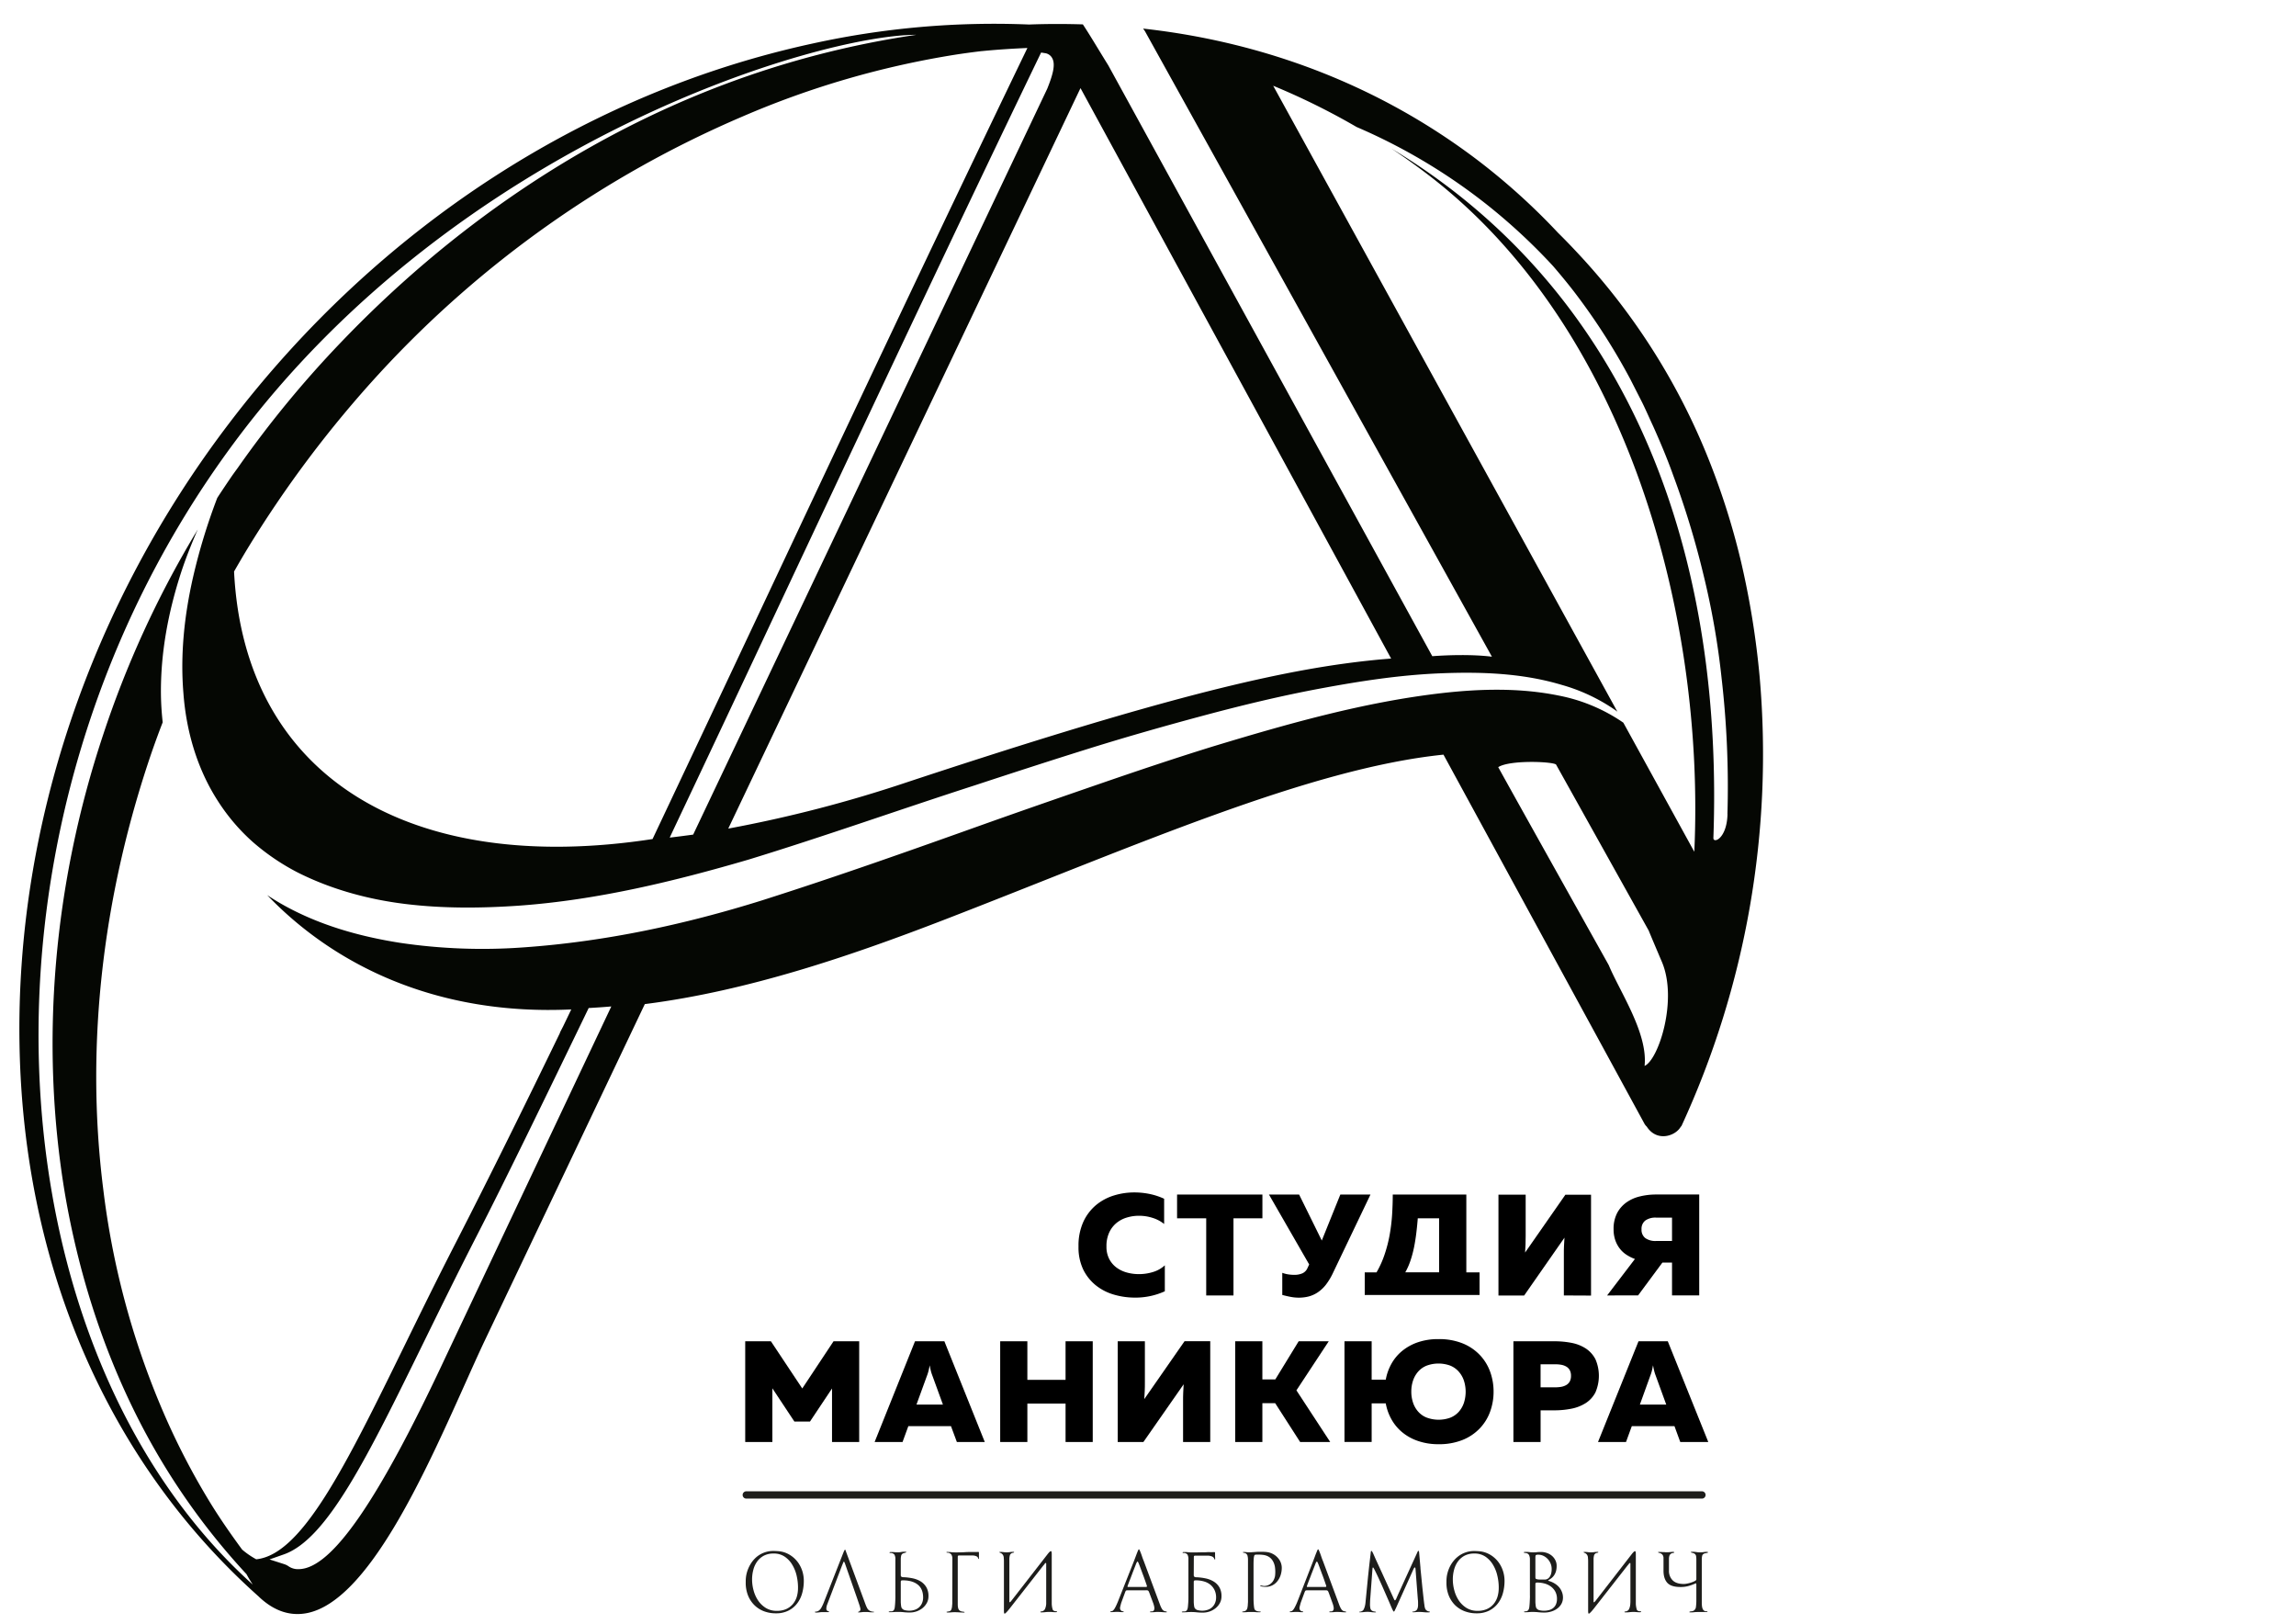 <svg id="Слой_1" data-name="Слой 1" xmlns="http://www.w3.org/2000/svg" viewBox="0 0 1190.55 841.89"><defs><style>.cls-1{fill:#1d1d1b;}.cls-2{fill:#050703;}</style></defs><path d="M445.52,695.38V747.6H431.43V719.85L420,737h-8.08l-11.42-17.23V747.6H386.42V695.38h13.32L416,719.85l16.22-24.47Z"/><path d="M453.52,747.6l20.94-52.22h15.23l20.95,52.22H496.17l-3.05-8.21H471l-3,8.21Zm21.7-19.4h13.72l-5.49-15.07a20.48,20.48,0,0,1-.69-2.09c-.2-.74-.43-1.81-.68-3.2-.26,1.39-.49,2.46-.69,3.2a20.51,20.51,0,0,1-.68,2.09Z"/><path d="M566.62,695.38V747.6H552.53V727.68H532.72V747.6H518.63V695.38h14.09v20h19.81v-20Z"/><path d="M613.46,747.6V726.26c0-1.44,0-2.92.08-4.44s.12-2.89.22-4.14L592.89,747.6H579.57V695.38h14.09v21.33c0,1.44,0,2.94-.08,4.48s-.13,2.93-.23,4.17l20.87-30h13.33V747.6Z"/><path d="M640.49,747.6V695.38h14.09v19.77h6.71l12.11-19.77H689l-16.76,25.44,17.52,26.78H674.16l-12.95-20.14h-6.63V747.6Z"/><path d="M774.47,721.49a30.13,30.13,0,0,1-1.79,10.36,24.63,24.63,0,0,1-5.37,8.69,25.41,25.41,0,0,1-8.92,6,32.68,32.68,0,0,1-12.49,2.2A31.9,31.9,0,0,1,735.09,747a25.64,25.64,0,0,1-8.15-4.58,23.8,23.8,0,0,1-5.52-6.75,26.55,26.55,0,0,1-2.86-8.1h-7.31v20H697.16V695.38h14.09v19.91h7.31a26.59,26.59,0,0,1,2.86-8.09,23.24,23.24,0,0,1,5.52-6.71,26.17,26.17,0,0,1,8.15-4.55,32.16,32.16,0,0,1,10.81-1.68,32.49,32.49,0,0,1,12.49,2.2,25.39,25.39,0,0,1,8.92,6,24.81,24.81,0,0,1,5.37,8.69A30.19,30.19,0,0,1,774.47,721.49Zm-42.66,0a17.65,17.65,0,0,0,.92,5.78,13.4,13.4,0,0,0,2.67,4.62,11.5,11.5,0,0,0,4.41,3.06A17.74,17.74,0,0,0,752,735a11.69,11.69,0,0,0,4.42-3.06,13.38,13.38,0,0,0,2.66-4.62,18.81,18.81,0,0,0,0-11.56,13.52,13.52,0,0,0-2.66-4.63A11.8,11.8,0,0,0,752,708a17.74,17.74,0,0,0-12.19,0,11.61,11.61,0,0,0-4.41,3.06,13.54,13.54,0,0,0-2.67,4.63A17.56,17.56,0,0,0,731.81,721.49Z"/><path d="M805.85,695.38a46.37,46.37,0,0,1,9.18.85,20.67,20.67,0,0,1,7.35,2.95,14.88,14.88,0,0,1,4.91,5.52,21.57,21.57,0,0,1,0,17.16,14.46,14.46,0,0,1-4.91,5.48,21.43,21.43,0,0,1-7.35,2.95,44.82,44.82,0,0,1-9.18.89h-7V747.6H784.75V695.38Zm8.76,17.9a6,6,0,0,0-.65-2.95,4.81,4.81,0,0,0-1.79-1.82,7.91,7.91,0,0,0-2.59-.94,17.58,17.58,0,0,0-3.05-.26h-7.69v11.94h7.69a17.58,17.58,0,0,0,3.05-.26,7.91,7.91,0,0,0,2.59-.94,4.74,4.74,0,0,0,1.79-1.82A6,6,0,0,0,814.61,713.28Z"/><path d="M828.62,747.6l21-52.22H864.8l21,52.22H871.27l-3-8.21H846.14l-3,8.21Zm21.71-19.4H864l-5.49-15.07a20.51,20.51,0,0,1-.68-2.09c-.2-.74-.43-1.81-.69-3.2-.25,1.39-.48,2.46-.68,3.2a20.48,20.48,0,0,1-.69,2.09Z"/><path class="cls-1" d="M416.8,819.59a23.57,23.57,0,0,1-.87,6.47,15.24,15.24,0,0,1-2.69,5.37,12.91,12.91,0,0,1-4.52,3.64,14.08,14.08,0,0,1-6.37,1.35,17.31,17.31,0,0,1-6.42-1.15A14.29,14.29,0,0,1,391,832a14.8,14.8,0,0,1-3.19-5,17.77,17.77,0,0,1-1.13-6.47c0-.8,0-1.59.08-2.39a15,15,0,0,1,.4-2.38,17.19,17.19,0,0,1,1.88-4.62,15.12,15.12,0,0,1,3-3.71,13.45,13.45,0,0,1,9-3.34c1,0,2,.06,3,.15a13.7,13.7,0,0,1,2.91.65,14.35,14.35,0,0,1,4.14,2.32,14.86,14.86,0,0,1,3.11,3.42,16.51,16.51,0,0,1,1.94,4.24A17.05,17.05,0,0,1,416.8,819.59Zm-3,3.4a27.62,27.62,0,0,0-.7-6,19.3,19.3,0,0,0-2.24-5.67,13.13,13.13,0,0,0-3.93-4.25,10,10,0,0,0-5.81-1.65,10.73,10.73,0,0,0-5,1.1,10.3,10.3,0,0,0-3.48,3,12.7,12.7,0,0,0-2,4.29,19.28,19.28,0,0,0-.66,5.08,21.5,21.5,0,0,0,.81,5.78,17.21,17.21,0,0,0,2.41,5.24,13.12,13.12,0,0,0,4,3.78,10.66,10.66,0,0,0,5.64,1.45,11.75,11.75,0,0,0,4.76-.9,9.69,9.69,0,0,0,3.46-2.54,11,11,0,0,0,2.1-3.84A16.13,16.13,0,0,0,413.79,823Z"/><path class="cls-1" d="M422.58,835.71q0-.13.15-.15a1.15,1.15,0,0,1,.24,0,5.07,5.07,0,0,0,.78-.14,3.44,3.44,0,0,0,.75-.35,4.61,4.61,0,0,0,1.5-1.77,21.15,21.15,0,0,0,1.08-2.29l10.09-25.67c.5-1.27.82-1.9,1-1.9s.22.16.32.46.3.85.59,1.62l9.62,26c.24.62.42,1.09.57,1.41s.34.7.57,1.11a3.09,3.09,0,0,0,1.36,1.15,4.25,4.25,0,0,0,1.75.4c.14,0,.21,0,.21.13a.17.17,0,0,1-.13.18,1,1,0,0,1-.22,0c-.76,0-1.47,0-2.14-.09s-1.38-.09-2.14-.09a14.22,14.22,0,0,0-1.73.11,13.48,13.48,0,0,1-1.64.12c-.15,0-.22-.07-.22-.18s.1-.13.31-.2a1.59,1.59,0,0,0,.4-.2,1.29,1.29,0,0,0,.52-1.06,4.47,4.47,0,0,0-.16-.88,13.62,13.62,0,0,0-.41-1.39c-.17-.52-.36-1.06-.55-1.62l-.55-1.63-6.16-17.63c-.32-1-.56-1.5-.74-1.5s-.24.16-.37.48l-.68,1.68L429,831.65a6.43,6.43,0,0,0-.52,2.34,1.36,1.36,0,0,0,.52,1.15,1.56,1.56,0,0,0,.5.17c.25.06.38.15.38.27s-.15.22-.44.22c-.5,0-1,0-1.53,0s-1,0-1.53,0a11.42,11.42,0,0,0-1.55.11,11.45,11.45,0,0,1-1.56.12l-.43,0C422.68,835.89,422.58,835.83,422.58,835.71Z"/><path class="cls-1" d="M465.77,804.79a7.62,7.62,0,0,0,1.51-.16,10,10,0,0,1,1.81-.15l.48,0c.23,0,.35.09.35.23s-.07.12-.21.18l-.51.18-.59.17a3.88,3.88,0,0,0-.48.18,1.76,1.76,0,0,0-.87,1.26,8.17,8.17,0,0,0-.18,1.66v8.17a1.18,1.18,0,0,0,.28.91,2.16,2.16,0,0,0,1.17.28,30.17,30.17,0,0,1,4.62.55,13.39,13.39,0,0,1,4.15,1.57,8.79,8.79,0,0,1,3,3,8.92,8.92,0,0,1,1.14,4.7,7.29,7.29,0,0,1-.83,3.49,9,9,0,0,1-2.21,2.67,10.35,10.35,0,0,1-3.12,1.73,10.94,10.94,0,0,1-3.53.59,28.68,28.68,0,0,1-3-.15,26.13,26.13,0,0,0-3-.16c-.64,0-1.38,0-2.21.07s-1.57.07-2.21.07l-.28,0c-.14,0-.2-.08-.2-.2s.07-.11.22-.15a3,3,0,0,1,.47-.09l.51,0,.32,0a1.55,1.55,0,0,0,.84-.35,2.17,2.17,0,0,0,.52-.75,5,5,0,0,0,.28-1.39c.08-.66.14-1.39.18-2.16s.07-1.53.09-2.24,0-1.23,0-1.59V808.37a4.38,4.38,0,0,0-.52-2.41,2.6,2.6,0,0,0-2.19-.82c-.2,0-.31-.07-.31-.22s.16-.23.46-.26l.63,0c.59,0,1.16,0,1.71.09A15.9,15.9,0,0,0,465.77,804.79Zm12.9,23.46q0-4.47-2.78-6.7c-1.85-1.48-4.44-2.23-7.76-2.23a2.33,2.33,0,0,0-.77.11c-.19.08-.28.32-.28.73v9c0,.23,0,.57,0,1s0,.89.07,1.35a8.74,8.74,0,0,0,.15,1.3,2.31,2.31,0,0,0,.28.88,2.69,2.69,0,0,0,1.75,1.13,10.25,10.25,0,0,0,2.1.24,8.76,8.76,0,0,0,2.82-.44,6.41,6.41,0,0,0,2.3-1.3,6.33,6.33,0,0,0,1.53-2.14A7.4,7.4,0,0,0,478.67,828.25Z"/><path class="cls-1" d="M493.84,808.14a3.86,3.86,0,0,0-.57-2.24,2.71,2.71,0,0,0-2.1-.93.93.93,0,0,1-.24-.05c-.1,0-.16-.07-.16-.13s.07-.14.18-.18a1,1,0,0,1,.26,0,17.64,17.64,0,0,1,2,.11c.7.07,1.37.11,2,.11,1.72,0,3.39,0,5-.11s3.28-.11,5-.11c.69,0,1.2,0,1.52,0a6,6,0,0,1,.71,0c.11,0,.17.1.17.31s0,.28,0,.4,0,.23,0,.35c0,.68,0,1.19,0,1.55s0,.6,0,.75-.05.26-.17.26-.14,0-.15-.11a1.18,1.18,0,0,0-.07-.2,1.65,1.65,0,0,0-.59-.9,4.28,4.28,0,0,0-1.2-.46,6.7,6.7,0,0,0-1.21-.14c-.54,0-1,0-1.41,0H497.6a1.85,1.85,0,0,0-.77.11c-.13.07-.2.31-.2.73v22.44c0,.85,0,1.59,0,2.21a8.33,8.33,0,0,0,.15,1.56,2.7,2.7,0,0,0,.41,1.06,2.13,2.13,0,0,0,.81.69,2,2,0,0,0,.68.24c.25.05.48.08.7.11l.54.09c.15,0,.22.09.22.18a.17.17,0,0,1-.12.18l-.22,0q-1,0-2.28-.09c-.85-.06-1.61-.09-2.27-.09s-1.37,0-1.93.07-1.2.07-1.92.07c-.38,0-.57-.08-.57-.23s.08-.14.25-.17l.32-.05c.32-.06.63-.12.94-.2a1.29,1.29,0,0,0,.77-.55,3,3,0,0,0,.39-.95,8.47,8.47,0,0,0,.19-1.14c0-.4.08-.8.1-1.2s0-.74,0-1Z"/><path class="cls-1" d="M518.23,804.74c0-.08.07-.14.19-.15l.38,0a10.49,10.49,0,0,1,1.6.11,11.67,11.67,0,0,0,1.59.11,11.49,11.49,0,0,0,1.66-.13,10.19,10.19,0,0,1,1.62-.13,2.44,2.44,0,0,1,.35,0c.15,0,.22.08.22.19s-.09.2-.26.23a1,1,0,0,0-.35.09,1.85,1.85,0,0,0-1.53,1.14,7.51,7.51,0,0,0-.31,2.43v20.9c0,.29,0,.56,0,.79s.08.36.2.36.2-.08.35-.23l.31-.3,19.05-24.52a11.57,11.57,0,0,1,.88-1,1.23,1.23,0,0,1,.79-.44c.14,0,.24.15.31.46a6.94,6.94,0,0,1,.08,1.09v1.15c0,.65,0,1.33,0,2s0,1.38,0,2v19.41c0,.27,0,.64,0,1.13a12.17,12.17,0,0,0,.13,1.46,9,9,0,0,0,.31,1.36,1.2,1.2,0,0,0,.59.82,3.12,3.12,0,0,0,1.11.27c.42,0,.63.12.63.26s-.23.23-.69.23-1.14,0-1.73-.07-1.18-.07-1.73-.07a16.76,16.76,0,0,0-1.83.11,17.19,17.19,0,0,1-1.84.12l-.51,0c-.21,0-.32-.09-.32-.24s.1-.19.3-.22l.4-.05a3,3,0,0,0,1.09-.48,2.17,2.17,0,0,0,.63-.86,7,7,0,0,0,.4-1.22,8.68,8.68,0,0,0,.19-1.3c0-.43,0-.79,0-1.09V811.64c0-.24,0-.52,0-.84s-.06-.49-.15-.49a.81.81,0,0,0-.65.47,4.85,4.85,0,0,1-.66.81l-17.84,22.8c-.08.09-.23.25-.43.51s-.43.5-.66.74-.46.48-.67.67a.93.93,0,0,1-.51.28c-.23,0-.35-.49-.35-1.5V809.85c0-.69,0-1.38-.09-2.06a2.86,2.86,0,0,0-.65-1.94,2.46,2.46,0,0,0-.55-.49,4.18,4.18,0,0,0-.52-.26,3.11,3.11,0,0,1-.4-.18C518.28,804.86,518.23,804.81,518.23,804.74Z"/><path class="cls-1" d="M605.05,835.67c0,.15-.1.22-.3.22q-1.05,0-2.1-.09c-.7-.06-1.4-.09-2.09-.09s-1.18,0-1.76.07-1.16.07-1.74.07l-.44,0c-.24,0-.35-.05-.35-.11s.06-.15.18-.2a2.66,2.66,0,0,1,.39-.11,2.32,2.32,0,0,1,.46,0,.75.75,0,0,0,.32-.05,1.23,1.23,0,0,0,.75-.59,2.11,2.11,0,0,0,.21-1,4.84,4.84,0,0,0-.17-1.19c-.12-.48-.23-.87-.34-1.2L596,825.86c-.12-.29-.22-.54-.31-.73a1.29,1.29,0,0,0-.32-.44,1.2,1.2,0,0,0-.53-.2,7.18,7.18,0,0,0-.9,0h-8.7l-.79,0a1.18,1.18,0,0,0-.5.13.84.84,0,0,0-.33.38c-.08.17-.18.43-.3.75l-1.84,5a6.09,6.09,0,0,0-.19.62c-.08.27-.15.54-.22.82s-.14.55-.2.82a3,3,0,0,0-.09.62,1.69,1.69,0,0,0,.83,1.58,1.42,1.42,0,0,0,.59.16c.31,0,.46.12.46.24a.18.18,0,0,1-.17.2l-.26,0c-.45,0-1,0-1.54-.07s-1.09-.07-1.52-.07a11.56,11.56,0,0,0-1.4.07c-.41,0-.88.07-1.41.07l-.34,0q-.27,0-.27-.24c0-.12.17-.19.51-.22a1.51,1.51,0,0,0,.85-.35,5.48,5.48,0,0,0,1-1.31c.32-.57.64-1.2.94-1.88s.6-1.37.87-2.07.53-1.36.77-1.94l7.39-18.69.83-2.21c.27-.71.5-1.33.72-1.88s.4-1,.55-1.3.26-.49.35-.49.26.11.35.34a2,2,0,0,0,.22.46c.38.88.71,1.77,1,2.65s.62,1.78,1,2.7l8.31,22.35c.15.41.31.82.48,1.21a9.38,9.38,0,0,0,.62,1.17,2.55,2.55,0,0,0,1.39,1.19l.27.05.41.09a2.26,2.26,0,0,1,.37.11C605,835.6,605.05,835.64,605.05,835.67Zm-10.31-13.3a6.89,6.89,0,0,0-.33-1.08l-.72-2.08-.76-2.12c-.25-.66-.41-1.06-.46-1.21l-1.36-3.67c-.38-1-.66-1.72-.83-2.08s-.32-.53-.44-.53-.25.14-.39.4a10.5,10.5,0,0,0-.57,1.33l-1.71,4.37c0,.15-.22.57-.47,1.26s-.55,1.44-.86,2.23-.58,1.52-.83,2.19a7,7,0,0,0-.37,1.12c0,.15.05.23.16.25l.41,0h8.44a6.09,6.09,0,0,0,.72,0C594.62,822.7,594.74,822.58,594.74,822.37Z"/><path class="cls-1" d="M619,816.54a1.18,1.18,0,0,0,.29.91,2.12,2.12,0,0,0,1.16.28,27,27,0,0,1,4.67.58,13.17,13.17,0,0,1,4.15,1.59,8.64,8.64,0,0,1,3,3,9,9,0,0,1,1.11,4.68,7.17,7.17,0,0,1-.83,3.49,8.72,8.72,0,0,1-2.21,2.67,10.19,10.19,0,0,1-3.11,1.73,11,11,0,0,1-3.53.59,28.88,28.88,0,0,1-3-.15,26,26,0,0,0-3-.16c-.64,0-1.38,0-2.21.07s-1.57.07-2.2.07l-.29,0a.19.19,0,0,1-.2-.2s.08-.11.22-.15a3.41,3.41,0,0,1,.48-.09l.5,0,.33,0a1.54,1.54,0,0,0,.83-.35,2,2,0,0,0,.52-.75,5,5,0,0,0,.29-1.39c.08-.66.13-1.39.18-2.16s.07-1.53.08-2.24,0-1.23,0-1.59V808.37a4.48,4.48,0,0,0-.52-2.43,2.46,2.46,0,0,0-2.19-.8c-.2,0-.3-.07-.3-.22s.15-.23.46-.26l.63,0c.59,0,1.16,0,1.71.09a15.72,15.72,0,0,0,1.7.09c.85,0,1.78,0,2.78,0l2.93-.06c1,0,1.8,0,2.55-.07s1.31,0,1.67,0,.74,0,1.11,0a10.26,10.26,0,0,1,1.12,0c.11,0,.17.1.17.31s0,.28,0,.4a2,2,0,0,0,0,.35c0,.38,0,.77,0,1.15s.05.76.05,1.15c0,0,0,.15,0,.28s-.08.21-.16.21-.16-.08-.2-.23a.74.74,0,0,0-.15-.31,2.43,2.43,0,0,0-.66-.83,3.44,3.44,0,0,0-1.13-.45,6,6,0,0,0-1.24-.22c-.43,0-.85,0-1.25,0H620a1.82,1.82,0,0,0-.76.11c-.13.07-.2.31-.2.73Zm11.59,11.71a8.84,8.84,0,0,0-.81-3.89,8.15,8.15,0,0,0-2.21-2.81,9.35,9.35,0,0,0-3.32-1.67,15.13,15.13,0,0,0-4.2-.56,2.26,2.26,0,0,0-.76.11c-.19.08-.29.32-.29.73v9c0,.23,0,.57,0,1s0,.89.06,1.35a10.26,10.26,0,0,0,.16,1.3,2.31,2.31,0,0,0,.28.88,2.67,2.67,0,0,0,1.75,1.13,10.23,10.23,0,0,0,2.09.24,8.68,8.68,0,0,0,2.82-.44,6.1,6.1,0,0,0,3.83-3.44A7.24,7.24,0,0,0,630.59,828.25Z"/><path class="cls-1" d="M664.64,812.79a12.47,12.47,0,0,1-.54,3.66,10.14,10.14,0,0,1-1.61,3.16,7.78,7.78,0,0,1-2.6,2.23,7.41,7.41,0,0,1-3.57.84,5.74,5.74,0,0,1-.62,0c-.32,0-.64-.06-1-.1a5.07,5.07,0,0,1-.87-.2c-.27-.09-.4-.18-.4-.27a.12.12,0,0,1,.13-.13,4.32,4.32,0,0,1,1,.13,4,4,0,0,0,1,.13,5.23,5.23,0,0,0,3.19-1.08,5.87,5.87,0,0,0,2-2.71,5.76,5.76,0,0,0,.44-1.76c.06-.61.09-1.22.09-1.8a18,18,0,0,0-.19-2.54,9.16,9.16,0,0,0-.71-2.35,6.87,6.87,0,0,0-1.35-2,6.21,6.21,0,0,0-2.17-1.4,8.31,8.31,0,0,0-2.1-.49,19.07,19.07,0,0,0-2.18-.13h-.61a3.83,3.83,0,0,0-1.18.11.72.72,0,0,0-.44.51,7.33,7.33,0,0,0-.26,1.63c-.06.73-.09,1.76-.09,3.08v14.39c0,1.14,0,2.22,0,3.24s.05,1.91.11,2.69.13,1.42.22,1.92a2.3,2.3,0,0,0,.35,1,2.39,2.39,0,0,0,1.18.73,5.15,5.15,0,0,0,1.4.2,1.09,1.09,0,0,1,.26,0c.12,0,.17.09.17.18s-.11.18-.34.2l-.62,0-.94,0-.83-.07-1-.07-1.37,0c-.59,0-1.23,0-1.93.07s-1.34.07-1.92.07a2.77,2.77,0,0,1-.42,0c-.13,0-.2-.06-.2-.15s.11-.19.31-.22a2.69,2.69,0,0,0,.44-.09,3.84,3.84,0,0,0,.87-.24,1.86,1.86,0,0,0,.7-.64,2.54,2.54,0,0,0,.39-1,10.86,10.86,0,0,0,.2-1.44c0-.5.07-1,.09-1.46s0-.87,0-1.19V808.5a8.18,8.18,0,0,0-.21-1.81,2.14,2.14,0,0,0-1.1-1.42,2.92,2.92,0,0,0-.78-.21c-.36-.06-.53-.14-.53-.23s.1-.22.31-.22a13.57,13.57,0,0,1,1.44.09,11.29,11.29,0,0,0,1.45.09c.55,0,1.1,0,1.64-.07l1.64-.11c.61-.06,1.23-.08,1.84-.08h1.84a18.06,18.06,0,0,1,2.23.13,9.06,9.06,0,0,1,6.08,3.44A7.68,7.68,0,0,1,664.64,812.79Z"/><path class="cls-1" d="M698.05,835.67c0,.15-.11.22-.31.22q-1.05,0-2.1-.09c-.7-.06-1.39-.09-2.09-.09s-1.17,0-1.75.07-1.17.07-1.75.07l-.44,0c-.23,0-.35-.05-.35-.11s0-.15.17-.2a3.26,3.26,0,0,1,.4-.11,2.19,2.19,0,0,1,.46,0,.72.72,0,0,0,.32-.05,1.2,1.2,0,0,0,.75-.59,2,2,0,0,0,.22-1,4.91,4.91,0,0,0-.18-1.19,10,10,0,0,0-.35-1.2l-2-5.52c-.12-.29-.22-.54-.31-.73a1.18,1.18,0,0,0-.33-.44,1.07,1.07,0,0,0-.52-.2,7.18,7.18,0,0,0-.9,0h-8.69l-.79,0a1.19,1.19,0,0,0-.51.13.77.77,0,0,0-.32.38,7.29,7.29,0,0,0-.31.75l-1.84,5a6.09,6.09,0,0,0-.19.62c-.07.27-.15.54-.22.82s-.14.55-.2.82a3,3,0,0,0-.09.62,1.69,1.69,0,0,0,.83,1.58,1.42,1.42,0,0,0,.59.16c.31,0,.46.12.46.24s0,.19-.17.2l-.27,0c-.43,0-.94,0-1.52-.07s-1.1-.07-1.53-.07a11.56,11.56,0,0,0-1.4.07c-.41,0-.88.07-1.4.07l-.36,0c-.17,0-.25-.09-.25-.24s.16-.19.5-.22a1.45,1.45,0,0,0,.85-.35,5.48,5.48,0,0,0,1-1.31c.32-.57.63-1.2.95-1.88s.59-1.37.87-2.07.53-1.36.76-1.94L681,809.12l.83-2.21c.26-.71.5-1.33.73-1.88s.39-1,.54-1.3.26-.49.35-.49.26.11.35.34a3.4,3.4,0,0,0,.22.46c.37.88.71,1.77,1,2.65s.61,1.78,1,2.7l8.31,22.35c.14.41.31.82.48,1.21a8.22,8.22,0,0,0,.62,1.17,2.55,2.55,0,0,0,1.39,1.19l.27.05.41.09a2,2,0,0,1,.37.11C698,835.6,698.05,835.64,698.05,835.67Zm-10.32-13.3a6.89,6.89,0,0,0-.33-1.08c-.21-.63-.46-1.32-.72-2.08s-.52-1.46-.76-2.12-.41-1.06-.46-1.21l-1.36-3.67c-.38-1-.65-1.72-.83-2.08s-.32-.53-.43-.53-.25.14-.4.4-.33.71-.57,1.33l-1.7,4.37c-.07.15-.22.57-.48,1.26s-.55,1.44-.86,2.23-.58,1.52-.83,2.19a8.51,8.51,0,0,0-.37,1.12c0,.15,0,.23.15.25l.42,0h8.44a6.09,6.09,0,0,0,.72,0C687.61,822.7,687.73,822.58,687.73,822.37Z"/><path class="cls-1" d="M741.46,835.71c0,.15-.39.23-1.18.23s-1.46-.05-2.18-.12-1.47-.11-2.2-.11c-.51,0-1,0-1.59.07s-1.07.07-1.59.07c-.24,0-.36-.08-.36-.23s.07-.09.2-.11l.29,0a3,3,0,0,0,1.35-.48,1.63,1.63,0,0,0,.63-.69,3.43,3.43,0,0,0,.36-1,6.85,6.85,0,0,0,.12-1.1c0-.37,0-.68,0-1,0-.59,0-1.16-.07-1.72s-.09-1.14-.15-1.72L734,813.54c0-.24-.07-.45-.11-.62s-.14-.27-.29-.27-.25.12-.39.35a16.3,16.3,0,0,0-.74,1.55l-8.66,19.22c-.23.47-.43.87-.59,1.22s-.31.5-.46.5a.36.36,0,0,1-.33-.24c-.07-.16-.14-.29-.19-.38a12.62,12.62,0,0,1-.55-1.15c-.19-.44-.48-1.09-.85-2l-1.53-3.51-2.54-5.79c-.67-1.5-1.35-3-2.06-4.53s-1.42-3-2.18-4.48c-.06-.09-.14-.24-.26-.45s-.24-.3-.35-.3-.21.25-.26.75l-1.1,14.88c-.05.62-.1,1.25-.12,1.88s-.05,1.26-.05,1.88a9.7,9.7,0,0,0,.17,1.61,1.94,1.94,0,0,0,.79,1.35,2.7,2.7,0,0,0,.61.31,3.9,3.9,0,0,0,.48.13l.44.07a1.83,1.83,0,0,1,.48.11c.09.06.13.11.13.18s-.1.09-.3.11l-.36,0a12.49,12.49,0,0,1-1.85-.13,12.52,12.52,0,0,0-1.86-.14,15.74,15.74,0,0,0-1.82.11,15.28,15.28,0,0,1-1.81.12c-.17,0-.33,0-.45,0s-.2-.06-.2-.15,0-.1.15-.14a.85.85,0,0,1,.24,0q.39-.09.66-.18a3.18,3.18,0,0,0,.61-.31,2.19,2.19,0,0,0,.72-.93,8.56,8.56,0,0,0,.48-1.32,10.07,10.07,0,0,0,.28-1.39c.06-.46.11-.86.13-1.22.32-3.2.64-6.39.94-9.54s.65-6.33,1-9.54l.74-6.36a3.73,3.73,0,0,1,.07-.4c0-.2.14-.31.28-.31s.23.09.33.27.18.31.24.39c.18.36.34.7.48,1s.29.67.44,1,.25.56.39.88.35.78.61,1.37l1.08,2.34,1.75,3.8,2.62,5.75,3.74,8.17a3.7,3.7,0,0,1,.2.37.35.35,0,0,0,.32.25c.21,0,.47-.38.79-1.13s.86-2,1.62-3.65l9.09-19.87a5.31,5.31,0,0,1,.35-.76.42.42,0,0,1,.35-.22q.23,0,.3.66l.71,8c0,.45.09,1.25.21,2.41s.25,2.5.4,4,.3,3.1.48,4.75.34,3.18.5,4.61.31,2.66.46,3.67a8.25,8.25,0,0,0,.39,1.84,2.38,2.38,0,0,0,1.14,1.18,2.08,2.08,0,0,0,.83.27C741.31,835.52,741.46,835.59,741.46,835.71Z"/><path class="cls-1" d="M780.15,819.59a23.57,23.57,0,0,1-.87,6.47,15.41,15.41,0,0,1-2.69,5.37,13.05,13.05,0,0,1-4.51,3.64,14.18,14.18,0,0,1-6.38,1.35,17.31,17.31,0,0,1-6.42-1.15,14.29,14.29,0,0,1-4.93-3.24,15,15,0,0,1-3.19-5,17.77,17.77,0,0,1-1.13-6.47c0-.8,0-1.59.08-2.39a13.92,13.92,0,0,1,.4-2.38,17.17,17.17,0,0,1,1.87-4.62,15.39,15.39,0,0,1,3.06-3.71,13.45,13.45,0,0,1,8.95-3.34c1,0,2,.06,3,.15a13.62,13.62,0,0,1,2.9.65,14.15,14.15,0,0,1,4.15,2.32,14.59,14.59,0,0,1,3.1,3.42,16.18,16.18,0,0,1,1.94,4.24A16.7,16.7,0,0,1,780.15,819.59Zm-3,3.4a27,27,0,0,0-.71-6,19,19,0,0,0-2.23-5.67,13.35,13.35,0,0,0-3.93-4.25,10,10,0,0,0-5.81-1.65,10.71,10.71,0,0,0-5,1.1,10.3,10.3,0,0,0-3.48,3,12.7,12.7,0,0,0-2,4.29,19.28,19.28,0,0,0-.65,5.08,21.5,21.5,0,0,0,.81,5.78,17.17,17.17,0,0,0,2.39,5.24,13.16,13.16,0,0,0,4,3.78,10.66,10.66,0,0,0,5.64,1.45,11.75,11.75,0,0,0,4.76-.9,9.57,9.57,0,0,0,3.45-2.54,10.69,10.69,0,0,0,2.1-3.84A15.82,15.82,0,0,0,777.14,823Z"/><path class="cls-1" d="M810.45,828.16a6.77,6.77,0,0,1-.83,3.4,7.61,7.61,0,0,1-2.21,2.45,10,10,0,0,1-3.11,1.5,12.27,12.27,0,0,1-3.51.51,28.68,28.68,0,0,1-3-.15,26,26,0,0,0-3-.16c-.64,0-1.31,0-2,.07s-1.35.07-2,.07l-.29,0a.19.19,0,0,1-.2-.2c0-.14.16-.22.47-.24a4.3,4.3,0,0,0,.63-.07,1.54,1.54,0,0,0,.83-.35,2.17,2.17,0,0,0,.52-.75,5,5,0,0,0,.29-1.39c.07-.66.13-1.39.17-2.16s.07-1.53.1-2.24,0-1.23,0-1.59V808.37a5.12,5.12,0,0,0-.38-2,2,2,0,0,0-1.55-1.17,3.63,3.63,0,0,0-.76-.11c-.31,0-.46-.1-.46-.24s.17-.23.52-.27l.7,0a12.36,12.36,0,0,1,1.73.11,13.93,13.93,0,0,0,1.72.11c.73,0,1.45,0,2.15-.09s1.41-.09,2.14-.09a9,9,0,0,1,3,.51,8.13,8.13,0,0,1,2.59,1.46,7.25,7.25,0,0,1,1.78,2.28,6.26,6.26,0,0,1,.68,2.95,10.31,10.31,0,0,1-.32,2.7,7.69,7.69,0,0,1-.88,2,6.6,6.6,0,0,1-1.24,1.46,10.63,10.63,0,0,1-1.4,1,2.11,2.11,0,0,1-.31.2c-.15.07-.22.15-.22.24s.12.16.35.22a4.9,4.9,0,0,1,.57.18,12.17,12.17,0,0,1,2.62,1.26,9.41,9.41,0,0,1,2.13,1.83,8.7,8.7,0,0,1,1.41,2.37A7.63,7.63,0,0,1,810.45,828.16Zm-5.86-14.76a7.29,7.29,0,0,0-.55-2.78,7.88,7.88,0,0,0-1.48-2.34,7.49,7.49,0,0,0-2.21-1.64,6.14,6.14,0,0,0-2.71-.61,2.18,2.18,0,0,0-1.23.22c-.17.14-.26.6-.26,1.36v10a3.74,3.74,0,0,0,.05.55.53.53,0,0,0,.3.42,3.46,3.46,0,0,0,.72.22,7.41,7.41,0,0,0,1,.11l1,0,.83,0h1a2.74,2.74,0,0,0,1.59-.47,3.74,3.74,0,0,0,1.12-1.24,6.1,6.1,0,0,0,.65-1.79A9.71,9.71,0,0,0,804.59,813.4Zm2.75,15.6a7.93,7.93,0,0,0-.89-3.87,8.09,8.09,0,0,0-2.34-2.65,9.86,9.86,0,0,0-3.26-1.52,14.25,14.25,0,0,0-3.65-.49,2.22,2.22,0,0,0-.76.11c-.19.08-.29.32-.29.73v7.87c0,.23,0,.57,0,1s0,.89.07,1.35a12.55,12.55,0,0,0,.15,1.3,2.48,2.48,0,0,0,.29.88,2.64,2.64,0,0,0,1.74,1.13,10.25,10.25,0,0,0,2.1.24,10,10,0,0,0,2.69-.33,5.79,5.79,0,0,0,2.17-1.06,5,5,0,0,0,1.44-1.9A6.8,6.8,0,0,0,807.34,829Z"/><path class="cls-1" d="M821.16,804.74c0-.08.06-.14.19-.15l.37,0a10.31,10.31,0,0,1,1.6.11,11.14,11.14,0,0,0,3.26,0,10,10,0,0,1,1.62-.13,2.25,2.25,0,0,1,.34,0c.15,0,.22.08.22.19s-.08.2-.26.23a1.13,1.13,0,0,0-.35.09,1.88,1.88,0,0,0-1.53,1.14,7.84,7.84,0,0,0-.3,2.43v20.9c0,.29,0,.56,0,.79s.08.36.2.36.2-.08.34-.23.25-.25.32-.3l19-24.52a11.57,11.57,0,0,1,.88-1,1.21,1.21,0,0,1,.79-.44c.14,0,.24.15.3.46a5.92,5.92,0,0,1,.08,1.09v1.15c0,.65,0,1.33,0,2s0,1.38,0,2v19.41c0,.27,0,.64,0,1.13s.07,1,.14,1.46a10.47,10.47,0,0,0,.3,1.36,1.2,1.2,0,0,0,.59.82,3.18,3.18,0,0,0,1.12.27c.42,0,.63.12.63.26s-.23.23-.7.23-1.13,0-1.72-.07-1.18-.07-1.73-.07a16.76,16.76,0,0,0-1.83.11,17.35,17.35,0,0,1-1.84.12l-.51,0c-.21,0-.32-.09-.32-.24s.1-.19.3-.22l.39-.05a3,3,0,0,0,1.1-.48,2.27,2.27,0,0,0,.63-.86,7.93,7.93,0,0,0,.4-1.22,10.2,10.2,0,0,0,.19-1.3c0-.43.05-.79.05-1.09V811.64q0-.36,0-.84c0-.32-.06-.49-.15-.49s-.45.15-.65.47a6.1,6.1,0,0,1-.66.81l-17.84,22.8a5.53,5.53,0,0,0-.43.51c-.21.25-.43.5-.66.74a8.5,8.5,0,0,1-.68.67.91.91,0,0,1-.5.28c-.24,0-.35-.49-.35-1.5V809.85c0-.69,0-1.38-.09-2.06a2.86,2.86,0,0,0-.65-1.94,2.46,2.46,0,0,0-.55-.49,3.66,3.66,0,0,0-.53-.26,2.92,2.92,0,0,1-.39-.18C821.21,804.86,821.16,804.81,821.16,804.74Z"/><path class="cls-1" d="M876.07,835.67c0-.09.07-.15.22-.18l.55-.09c.22,0,.44-.06.69-.11a1.9,1.9,0,0,0,.68-.24,2.6,2.6,0,0,0,1.2-2.08,25.21,25.21,0,0,0,.2-3.44v-7.82c0-.56-.07-.84-.22-.84a.64.64,0,0,0-.24.07,1.38,1.38,0,0,0-.24.11,29.66,29.66,0,0,1-3.06,1.12,14.86,14.86,0,0,1-4.5.6c-3.21,0-5.47-.72-6.77-2.14s-2-3.51-2-6.26v-6.44a2.87,2.87,0,0,0-.43-1.73,2.69,2.69,0,0,0-.94-.81,3.79,3.79,0,0,0-.94-.33c-.29-.06-.44-.14-.44-.23a.24.24,0,0,1,.09-.22,1.29,1.29,0,0,1,.44,0l.72,0c.36,0,.75.06,1.18.07s.83,0,1.22.06.68,0,.86,0,.46,0,.78,0l1-.08.9-.09.52,0c.41,0,.62.1.62.3s-.06.11-.18.14l-.46.11-.59.15a1.48,1.48,0,0,0-.56.31,2.06,2.06,0,0,0-.73,1,5.49,5.49,0,0,0-.23,1.81v5.83a6.86,6.86,0,0,0,1.9,5.08q1.89,1.9,5.79,1.9a7.56,7.56,0,0,0,1.48-.16c.56-.1,1.11-.22,1.65-.37a15,15,0,0,0,1.52-.51c.48-.19.88-.38,1.21-.55a2.33,2.33,0,0,0,.5-.4,1.07,1.07,0,0,0,.15-.66V808.9a12.18,12.18,0,0,0-.15-2.26,1.93,1.93,0,0,0-.9-1.19,1.34,1.34,0,0,0-.48-.22l-.59-.17-.5-.16c-.15,0-.22-.09-.22-.16s.12-.22.35-.23l.48,0a13.13,13.13,0,0,1,2,.15,12,12,0,0,0,2,.16,11.72,11.72,0,0,0,1.66-.13,10.35,10.35,0,0,1,1.67-.13c.48,0,.73.08.73.26s-.08.16-.26.2l-.61.15-.72.16a1.29,1.29,0,0,0-.55.2,1.64,1.64,0,0,0-.89,1.06,9,9,0,0,0-.2,2.21v21.55c0,.3,0,.64,0,1s.05.81.09,1.22a5.84,5.84,0,0,0,.24,1.19,2.57,2.57,0,0,0,.48.92,1.64,1.64,0,0,0,.72.53,2.48,2.48,0,0,0,.85.14,2,2,0,0,1,.33,0q.24,0,.24.18c0,.15-.18.22-.57.22-.72,0-1.45,0-2.16,0s-1.44,0-2.16,0-1.35,0-2,.09-1.36.09-2,.09a1.15,1.15,0,0,1-.22,0A.17.17,0,0,1,876.07,835.67Z"/><path d="M559.24,646.22a29.86,29.86,0,0,1,2.48-12.71,24.82,24.82,0,0,1,6.56-8.7,26.72,26.72,0,0,1,9.27-5,35.66,35.66,0,0,1,10.6-1.6,39.05,39.05,0,0,1,8.05.82,34.19,34.19,0,0,1,7.44,2.46v13.08a17.91,17.91,0,0,0-5.91-3.14,23,23,0,0,0-7.14-1.12,21.54,21.54,0,0,0-6.21.9A15.36,15.36,0,0,0,579,634a13.8,13.8,0,0,0-3.81,4.93,16.57,16.57,0,0,0-1.45,7.29,13.55,13.55,0,0,0,1.45,6.53A12.91,12.91,0,0,0,579,657.2a16.09,16.09,0,0,0,5.34,2.54,23.17,23.17,0,0,0,6.14.82,24.51,24.51,0,0,0,7.71-1.19A15.59,15.59,0,0,0,604,656v13.46a36.67,36.67,0,0,1-15.57,3.28,38.38,38.38,0,0,1-10.76-1.53,27.06,27.06,0,0,1-9.34-4.75,24.1,24.1,0,0,1-6.61-8.21A26.64,26.64,0,0,1,559.24,646.22Z"/><path d="M654.6,619.32v12.32h-15v40H625.46v-40H610.35V619.32Z"/><path d="M687.56,666a18.55,18.55,0,0,1-4.24,4,15.58,15.58,0,0,1-4.69,2.14,20.67,20.67,0,0,1-5.19.63,22.62,22.62,0,0,1-4.2-.41c-1.42-.27-2.87-.61-4.34-1V659.89a15.58,15.58,0,0,0,3,.79,20.62,20.62,0,0,0,3.17.26,10.34,10.34,0,0,0,4.27-.79,5.31,5.31,0,0,0,2.67-2.8l.84-1.79L658,619.32h15.64l11.75,23.83L695,619.32h15.63l-19.3,40.34A33.55,33.55,0,0,1,687.56,666Z"/><path d="M767.2,671.39V659.66h-6.86V619.32H722.19c0,3.44-.12,6.91-.34,10.42a95,95,0,0,1-1.26,10.42A70.67,70.67,0,0,1,718,650.25a50,50,0,0,1-4.23,9.41h-6.11v11.73Zm-35.82-17.85a57.21,57.21,0,0,0,1.84-6.88c.48-2.38.87-4.85,1.18-7.39s.56-5.08.76-7.63h11.06v28H728.68A35.33,35.33,0,0,0,731.38,653.54Z"/><path d="M810.91,671.62V650.25c0-1.44,0-2.93.08-4.44s.13-2.9.24-4.15l-20.91,30H777v-52.3h14.11v21.37c0,1.44,0,2.94-.07,4.48s-.13,2.94-.23,4.18l20.9-30H825v52.3Z"/><path d="M833.34,671.62l14.42-18.9a21.18,21.18,0,0,1-4.46-2.25,13.77,13.77,0,0,1-3.47-3.25,15.13,15.13,0,0,1-2.29-4.37,17,17,0,0,1-.84-5.53,17.78,17.78,0,0,1,1.79-8.33,15.89,15.89,0,0,1,4.81-5.56,19.77,19.77,0,0,1,7-3.14,34.71,34.71,0,0,1,8.31-1H881.1v52.3H867v-17h-5l-12.59,17Zm17.85-34.3a5.39,5.39,0,0,0,1.95,4.56,9,9,0,0,0,5.61,1.5H867V631.27h-8.23a9,9,0,0,0-5.61,1.5A5.39,5.39,0,0,0,851.19,637.32Z"/><path class="cls-1" d="M882.65,776.94H386.84a1.89,1.89,0,0,1,0-3.77H882.65a1.89,1.89,0,0,1,0,3.77Z"/><path class="cls-2" d="M912.43,350.87a439.1,439.1,0,0,0-9.62-59.55,377.78,377.78,0,0,0-18.58-57.52,341.55,341.55,0,0,0-64.89-101.24c-3.7-4-7.52-8-11.41-11.82a338.4,338.4,0,0,0-41.31-37.38C716.24,45,656.9,21.92,592.74,14.82c.33.49.69.92,1,1.44l179.87,324.2c-9.87-1.23-22.06-.91-30.92-.26l-168-306.31c-5.11-8.21-9.35-15.44-13.19-21.25-9.24-.28-18.53-.29-27.92.07a438.08,438.08,0,0,0-112,9.81C303.71,48,196.23,117.84,119,219.21,46.65,314.1,8,428.85,10.13,542.3c2.15,114.81,46.24,216.18,124.12,285.51,0,0,0,.06.06.08,6.26,5.92,12.94,8.9,19.91,8.9a25.78,25.78,0,0,0,5-.49c31.42-6.24,60.58-71.27,81.87-118.75,3.64-8.11,7-15.63,10.07-22.11l83.2-174.87c53.57-6.8,107-25.07,155.52-43.82,99.25-38.39,188.84-78.32,258.61-85.51l104.2,191.32a5.67,5.67,0,0,0,1.19,1.5c5.25,8.22,15.12,4.94,17.76-.11l.15.06A460.32,460.32,0,0,0,912.43,350.87ZM560.27,45.68,721.34,341.43c-7.73.59-15.91,1.46-24.75,2.68-49.35,6.81-114.87,24.6-226.17,61.4a681.14,681.14,0,0,1-92.79,24.07ZM539,29l.85-1.76,1.92.3a5,5,0,0,1,3.79,2.53c1.87,3.26.38,8.64-2.44,15.71l-.06.15L359.43,432.7q-5.9.81-12.16,1.56l1-2.16q25.88-54.66,54.2-115l19.93-42.4C457.78,199.52,497.85,114.28,539,29Zm-29.84-2.5c7.91-.79,15.77-1.28,23.58-1.62-50.17,104-97.38,204.32-139.11,293Q364.73,379.23,338.37,435c-125.13,19.22-211.68-31.69-217-138.71q3.21-5.61,6.55-11.17a584.44,584.44,0,0,1,69.27-92.05A549,549,0,0,1,384.77,60.51,461.13,461.13,0,0,1,496,28.25C500.36,27.59,504.74,27,509.13,26.48ZM231.39,702.83c-35,75-59.25,110.2-76.24,110.68h-.1a8.6,8.6,0,0,1-5.48-1.51,8.64,8.64,0,0,0-2.34-1.12l-7.48-2.4,7.41-2.6C169.65,798,190.63,755.2,219.66,696c8.58-17.5,17.46-35.6,27.4-55,15-29.18,37.13-74.87,54.9-111.58l3.29-6.81c3.69-.21,7.44-.45,11.73-.82ZM852.77,552.62c1.79-17-12.84-38.46-18.57-52.22-.1-.24-44.33-79.15-57.32-102.67,6.2-4,29.91-2.82,30.07-1.2l48,86c0,.21,6.79,16.14,6.9,16.4C870,518.55,860,549.45,852.77,552.62Zm43-130.54c-.35,12.86-7.42,15.38-7.32,12.35,4.89-136.75-35.79-258.08-133.78-334.64A335,335,0,0,0,721.47,77Q730.91,83.29,740,90.2c104.45,79.59,144.15,230.22,138.55,351.39l-36.79-66.92a88.81,88.81,0,0,0-33.69-14.09c-19.76-4-40.21-3.53-60.33-1.25-40.37,4.63-79.87,15.86-119,27.72-19.57,6.06-39,12.59-58.42,19.29s-38.85,13.42-58.25,20.31c-38.84,13.87-77.52,27.62-117.3,40.26-39.89,12.45-81.2,21.32-123.5,24.27a291.12,291.12,0,0,1-63.87-2.38c-21.2-3.32-42.51-9.32-61.68-20.29q-3.64-2.1-7.17-4.43c34.58,36.09,87.54,62.54,157.67,59.25L292,532.12l-1.67,3.23.08.06C271.28,574.85,253.46,610.89,237,643c-9.95,19.34-18.83,37.46-27.42,55-30.45,62.11-53,108-76.71,110.41a41.81,41.81,0,0,1-7.33-5.05c-5.52-7.51-10.84-15.14-15.74-23a371.86,371.86,0,0,1-26.63-51.79A419.38,419.38,0,0,1,53.56,616.7c-9.73-76.64.37-154.92,25.38-227.5q2.59-7.4,5.42-14.72c-.54-4.92-.86-9.84-.91-14.73-.19-21.41,3.83-42.37,10.22-62.24,2.55-7.86,5.59-15.51,8.86-23-.37.61-.73,1.23-1,1.76l-.06.12c-.07.1-.16.18-.22.27A519.3,519.3,0,0,0,53.35,381.36C28,457.67,20.41,540.11,33.74,619.28c6.81,39.52,18.87,78.15,36.7,113.91A354.22,354.22,0,0,0,127.8,816.1q1.61,2.94,3.29,5.44c-135.87-122-156.36-394.26-9.76-591.91C237.37,73.18,424.69,18,475.17,18.05a479.94,479.94,0,0,0-99.55,25.71C300.54,72,233,118.91,177.48,176.77a550,550,0,0,0-54.15,65.74c-1,1.39-2.11,2.86-3.24,4.5-2.73,4-5.19,7.67-7.43,11.12a307.71,307.71,0,0,0-12.56,41.14c-4.53,19.82-6.65,40.14-5,60,1.44,19.78,7.11,39,17.39,55.23a102,102,0,0,0,18.36,21.82,116.25,116.25,0,0,0,23.64,16.08c17.17,8.62,36.19,13.88,55.74,16.27s39.56,2.23,59.5.82c40-2.94,79.6-12.47,118.54-23.87,38.91-11.92,77.92-25.78,117.12-38.44,19.6-6.44,39.24-12.83,59-19s39.67-11.83,59.71-17.2,40.25-10.25,60.73-14.06,41.15-7,62.11-7.84,42.23-.13,62.56,5.91A93,93,0,0,1,838,368.45c.23.16.43.36.66.53L660.19,44.46a358.83,358.83,0,0,1,43.25,21.38,299.05,299.05,0,0,1,66.73,39.59A303,303,0,0,1,805.37,138c3.69,4.3,7.3,8.66,10.76,13.13a328.16,328.16,0,0,1,29.29,45.56l6.15,12.08c2,4.05,3.77,8.22,5.69,12.3,3.69,8.24,7.2,16.57,10.25,25.09a450,450,0,0,1,15.82,51.92,406.09,406.09,0,0,1,9.39,53.68A491,491,0,0,1,895.73,422.08Z"/></svg>
